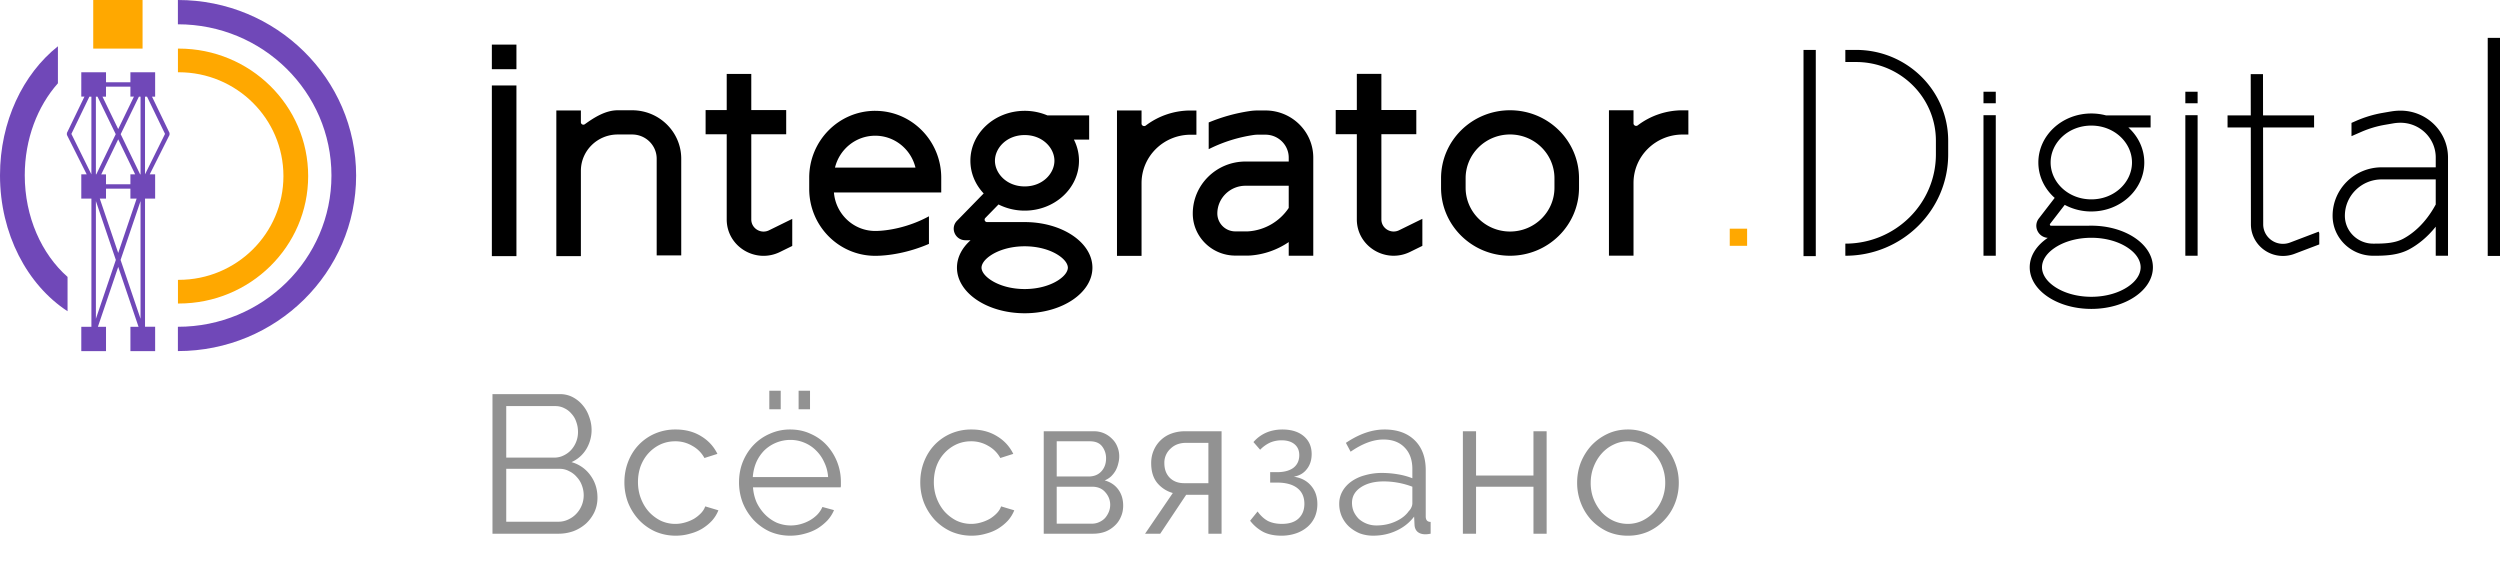 <svg width="178" height="41" fill="none" xmlns="http://www.w3.org/2000/svg"><g clip-path="url(#clip0_602:932)"><path fill-rule="evenodd" clip-rule="evenodd" d="M6.638 0h3.513v3.46H6.638V0zm6.06 3.46h.028c5.09 0 9.215 4.063 9.215 9.076 0 5.012-4.126 9.075-9.215 9.075h-.056v-1.686h.057c4.116 0 7.453-3.308 7.453-7.39 0-4.08-3.337-7.39-7.453-7.39l-.038.001h-.02V3.46h.03z" fill="#FFA800"/><path fill-rule="evenodd" clip-rule="evenodd" d="M12.666 0v1.73c6.038 0 10.933 4.82 10.933 10.768 0 5.947-4.895 10.769-10.933 10.769v1.73c7.008 0 12.69-5.596 12.69-12.499C25.355 5.596 19.673 0 12.665 0zM4.81 19.716c-1.848-1.632-3.047-4.265-3.047-7.236 0-2.584.908-4.914 2.361-6.55V3.295C1.638 5.27 0 8.646 0 12.48c0 4.177 1.944 7.81 4.81 9.679v-2.442zm5.515-12.835v5.533l1.425-2.88-1.282-2.653h-.143zm-.319 15.816v-8.38l-1.42 4.19 1.42 4.19zm-3.178-8.38v8.38l1.42-4.19-1.42-4.19zm-.32-7.436h-.142L5.083 9.535l1.424 2.88V6.88zm2.777 0v-.71H7.547v.71h-.251l1.12 2.309 1.12-2.31h-.252zm-.691 2.673l1.383 2.86h.03V6.881H9.89L8.593 9.554zm-1.046 3.877v.71h-.443l1.312 3.87 1.312-3.87h-.444v-.71H7.547zm1.737-.314v-.703h.339L8.416 9.92l-1.207 2.495h.338v.703h1.737zM8.24 9.554L6.942 6.881h-.115v5.533h.029l1.383-2.86zm2.582-2.673l1.25 2.587-.002.138-1.409 2.808h.385v1.727h-.72v9.125h.72V25h-1.76v-1.734h.577l-1.446-4.263-1.446 4.263h.577V25h-1.76v-1.734h.72V14.14h-.72v-1.727h.385l-1.41-2.808v-.138l1.25-2.587h-.225V5.146h1.76v.71h1.737v-.71h1.761v1.735h-.224z" fill="#7048B8"/><path fill-rule="evenodd" clip-rule="evenodd" d="M35.02 3.177v1.751h1.75V3.177h-1.75zm0 2.91v12.15h1.75V6.086h-1.75zm6.62 2.757c.677-.489 1.48-.993 2.342-.993h1.025c1.931 0 3.497 1.544 3.497 3.448v6.883h-1.748V11.3c0-.952-.783-1.724-1.75-1.724h-1.024c-1.448 0-2.623 1.158-2.623 2.586v6.075h-1.748V7.865h1.748v.84c0 .142.165.223.281.139zm10.102-1.006V5.265h1.749v2.573h2.486v1.724h-2.486v6.063c0 .64.683 1.058 1.264.772l1.653-.813v1.927l-.873.429c-1.744.857-3.793-.393-3.793-2.315V9.562h-1.503V7.838h1.503zm44.864-2.579v2.573h-1.503v1.724h1.503v6.064c0 1.921 2.049 3.171 3.793 2.314l.873-.429V15.58l-1.653.812c-.581.286-1.265-.13-1.265-.771V9.556h2.487V7.832h-2.487V5.259h-1.748zm-34.29 2.632c-2.596 0-4.7 2.132-4.7 4.76v.803c0 2.63 2.105 4.76 4.7 4.76.932 0 2.356-.214 3.825-.85v-1.965c-1.464.8-2.975 1.045-3.825 1.045-1.547 0-2.816-1.206-2.94-2.74h7.64v-1.052c0-2.63-2.105-4.76-4.7-4.76zm0 1.772c1.385 0 2.547.966 2.865 2.27h-5.73c.318-1.304 1.48-2.27 2.865-2.27zm18.962-.864c0 .15.181.23.3.14a5.271 5.271 0 013.197-1.071h.41v1.724h-.41c-1.931 0-3.497 1.544-3.497 3.448v5.176h-1.749V7.864h1.749V8.8zm35.329.126c-.12.091-.301.01-.301-.14v-.934h-1.749v10.352h1.749v-5.176c0-1.905 1.566-3.448 3.497-3.448h.409V7.854h-.409a5.27 5.27 0 00-3.196 1.071zm-9.093-1.074c-2.712 0-4.911 2.168-4.911 4.843v.673c0 2.674 2.199 4.842 4.911 4.842 2.713 0 4.912-2.168 4.912-4.842v-.674c0-2.674-2.199-4.842-4.912-4.842zm-3.162 4.843c0-1.723 1.416-3.119 3.162-3.119 1.747 0 3.163 1.396 3.163 3.119v.673c0 1.722-1.416 3.118-3.163 3.118-1.746 0-3.162-1.396-3.162-3.118v-.674zM86.059 10.62l.106-.051a10.51 10.51 0 013.095-.958c.102-.015.205-.022.307-.022h.53c.916 0 1.66.732 1.66 1.636v.276h-3.075c-2.075 0-3.757 1.659-3.757 3.705 0 1.653 1.36 2.993 3.037 2.993h.715c.085 0 .204.001.32-.005a5.582 5.582 0 002.76-.959v.974h1.748v-6.984c0-1.856-1.525-3.36-3.408-3.36h-.53a3.89 3.89 0 00-.564.04 12.28 12.28 0 00-2.944.815v1.9zm5.698 2.606v1.58a3.776 3.776 0 01-2.862 1.666c-.057.003-.11.003-.192.003h-.742a1.279 1.279 0 01-1.287-1.27c0-1.093.9-1.98 2.008-1.98h3.075zm-18.799.047c1.288 0 2.117-.931 2.117-1.829 0-.897-.83-1.828-2.117-1.828-1.288 0-2.118.93-2.118 1.828s.83 1.829 2.118 1.829zm0 1.724c2.135 0 3.866-1.59 3.866-3.553a3.3 3.3 0 00-.363-1.505h1.087V8.215h-2.977a4.14 4.14 0 00-1.613-.324c-2.135 0-3.866 1.591-3.866 3.553 0 .891.357 1.705.946 2.329l-1.899 1.945c-.507.52-.134 1.387.599 1.387h.368c-.61.543-.97 1.22-.97 1.953 0 1.793 2.159 3.246 4.822 3.246 2.663 0 4.822-1.453 4.822-3.246s-2.159-3.246-4.822-3.246a6.166 6.166 0 00-.1 0H70.28a.172.172 0 01-.126-.292l.94-.963c.553.28 1.189.44 1.865.44zm2.424 4.932c.555-.373.65-.711.65-.871 0-.16-.095-.498-.65-.872-.546-.367-1.398-.65-2.424-.65s-1.878.283-2.424.65c-.555.374-.65.712-.65.872 0 .16.095.498.65.871.546.368 1.398.651 2.424.651s1.878-.283 2.424-.65zM178 2.696v15.527h-.874V2.696H178zm-48.716 15.54V3.554h-.874v14.682h.874zm2.869-14.682h-.765v.862h.765c3.139 0 5.683 2.51 5.683 5.604v.97c0 3.51-2.887 6.357-6.448 6.357v.862c4.044 0 7.323-3.232 7.323-7.22v-.97c0-3.57-2.936-6.465-6.558-6.465zm9.946 2.977v.822h-.875V6.53h.875zm0 1.67V18.21h-.875V8.201h.875zm14.371-.848V6.53h-.874v.822h.874zm0 10.856V8.201h-.874V18.21h.874zm3.786-9.132l.009 6.899c.002 1.241 1.023 2.247 2.282 2.247.281 0 .56-.051.821-.15l1.764-.67v-.804l-.042-.105-2.035.774a1.435 1.435 0 01-.508.093c-.776 0-1.406-.62-1.407-1.386l-.01-6.898h3.633v-.862h-3.634l-.004-2.937-.874.001.004 2.936h-1.653v.862h1.654zm9.992-1.142c.22-.038.444-.057.667-.057 1.868 0 3.383 1.493 3.383 3.336v6.995h-.874v-2.07c-.637.8-1.308 1.296-1.868 1.602-.798.435-1.709.468-2.496.468h-.092c-1.594 0-2.887-1.274-2.887-2.846 0-1.906 1.566-3.45 3.499-3.45h3.844v-.7c0-1.365-1.124-2.473-2.509-2.473-.173 0-.347.015-.518.044l-.579.1c-.586.1-1.159.271-1.704.51l-.688.3V8.75l.333-.146a8.23 8.23 0 011.91-.571l.579-.1zm3.176 4.84v1.786c-.741 1.365-1.634 2.067-2.291 2.425-.58.317-1.282.361-2.073.361h-.092c-1.112 0-2.013-.888-2.013-1.984 0-1.43 1.176-2.589 2.625-2.589h3.844zm-24.522 1.42c1.652 0 2.896-1.226 2.896-2.626s-1.244-2.627-2.896-2.627c-1.653 0-2.897 1.227-2.897 2.627 0 1.4 1.244 2.626 2.897 2.626zm0 .862c2.082 0 3.771-1.562 3.771-3.488 0-.976-.434-1.859-1.133-2.492h1.583v-.862h-3.18a4.054 4.054 0 00-1.041-.135c-2.083 0-3.771 1.562-3.771 3.489 0 .99.447 1.885 1.163 2.52l-1.128 1.464c-.425.552-.049 1.338.636 1.382-.795.536-1.286 1.277-1.286 2.096 0 1.637 1.964 2.963 4.386 2.963s4.385-1.326 4.385-2.963-1.963-2.963-4.385-2.963c-.101 0-.2.002-.298.006h-2.566a.086.086 0 01-.07-.138l1.041-1.35a3.98 3.98 0 001.893.471zm-2.607 2.59c.575-.388 1.389-.665 2.33-.71h.007c.089-.005.179-.007.27-.007 1.057 0 1.976.29 2.606.717.635.428.905.933.905 1.384 0 .452-.27.956-.905 1.384-.63.426-1.549.717-2.606.717s-1.976-.29-2.607-.717c-.634-.428-.905-.932-.905-1.384 0-.451.271-.956.905-1.384z" fill="#000"/><path d="M123.158 16.282h1.236v1.22h-1.236v-1.22z" fill="#FFA800"/></g><path d="M42.54 35.438c0 .373-.075.719-.224 1.036-.15.308-.35.579-.602.812a2.891 2.891 0 01-.882.532 3.15 3.15 0 01-1.078.182h-4.69v-9.94h4.788c.345 0 .658.075.938.224.28.15.518.345.714.588.196.233.345.504.448.812a2.643 2.643 0 01-.21 2.296c-.252.41-.602.719-1.05.924a2.45 2.45 0 011.344.938c.336.457.504.99.504 1.596zm-.98-.168c0-.243-.042-.476-.126-.7a1.706 1.706 0 00-.364-.602 1.616 1.616 0 00-.546-.42 1.38 1.38 0 00-.672-.168h-3.808v3.766h3.71a1.6 1.6 0 00.7-.154c.224-.103.415-.238.574-.406a1.907 1.907 0 00.532-1.316zm-5.516-6.356v3.668h3.416c.243 0 .467-.051.672-.154.215-.103.397-.238.546-.406a1.891 1.891 0 00.476-1.274c0-.252-.042-.49-.126-.714a1.532 1.532 0 00-.336-.574 1.473 1.473 0 00-.504-.392 1.366 1.366 0 00-.644-.154h-3.5zm8.414 5.418c0-.513.088-.999.266-1.456.177-.457.424-.854.742-1.19a3.526 3.526 0 011.162-.812 3.663 3.663 0 011.484-.294c.69 0 1.292.159 1.806.476.513.308.9.728 1.162 1.26l-.924.294a2.16 2.16 0 00-.868-.868 2.352 2.352 0 00-1.218-.322c-.374 0-.724.075-1.05.224-.318.15-.598.355-.84.616-.234.252-.42.555-.56.91a3.33 3.33 0 00-.196 1.162c0 .41.07.798.21 1.162.14.364.33.681.574.952.242.261.522.471.84.63a2.463 2.463 0 001.722.126 2.83 2.83 0 00.644-.266 2.46 2.46 0 00.504-.406c.14-.15.238-.308.294-.476l.938.28a2.478 2.478 0 01-.448.728c-.196.215-.43.406-.7.574-.262.159-.556.28-.882.364-.318.093-.65.14-.994.14a3.627 3.627 0 01-1.47-.294 3.707 3.707 0 01-1.162-.826 4.027 4.027 0 01-.77-1.218 4.029 4.029 0 01-.266-1.47zm10.317-5.194v-1.316h.812v1.316h-.812zm2.086 0v-1.316h.812v1.316h-.812zm-.588 9.002a3.627 3.627 0 01-1.47-.294 3.758 3.758 0 01-1.148-.826 4.031 4.031 0 01-.77-1.218 4.03 4.03 0 01-.266-1.47c0-.513.089-.994.266-1.442.187-.457.439-.854.756-1.19a3.527 3.527 0 011.162-.812 3.453 3.453 0 011.456-.308c.532 0 1.017.103 1.456.308.448.196.83.467 1.148.812a3.843 3.843 0 011.008 2.618v.224a.56.56 0 01-.014.154h-6.244c.028.392.117.756.266 1.092.159.327.36.611.602.854.243.243.518.434.826.574a2.621 2.621 0 001.708.098c.233-.065.448-.154.644-.266.196-.112.373-.247.532-.406.159-.168.28-.35.364-.546l.826.224c-.112.27-.27.518-.476.742a3.629 3.629 0 01-.714.574c-.27.159-.57.28-.896.364-.327.093-.667.14-1.022.14zm2.688-4.172a2.8 2.8 0 00-.28-1.064 2.718 2.718 0 00-.588-.84 2.5 2.5 0 00-.826-.546 2.518 2.518 0 00-.994-.196 2.665 2.665 0 00-1.848.742 2.85 2.85 0 00-.574.84c-.14.327-.224.681-.252 1.064h5.362zm6.563.364c0-.513.089-.999.266-1.456.178-.457.425-.854.742-1.19a3.526 3.526 0 011.162-.812 3.663 3.663 0 011.484-.294c.69 0 1.293.159 1.806.476.514.308.9.728 1.162 1.26l-.924.294a2.16 2.16 0 00-.868-.868 2.352 2.352 0 00-1.218-.322c-.373 0-.723.075-1.05.224a2.739 2.739 0 00-1.4 1.526c-.13.355-.196.742-.196 1.162 0 .41.07.798.21 1.162.14.364.332.681.574.952.243.261.523.471.84.63a2.463 2.463 0 001.722.126 2.83 2.83 0 00.644-.266 2.46 2.46 0 00.504-.406c.14-.15.238-.308.294-.476l.938.28a2.478 2.478 0 01-.448.728c-.196.215-.43.406-.7.574-.261.159-.555.28-.882.364-.317.093-.648.14-.994.14a3.627 3.627 0 01-1.47-.294 3.707 3.707 0 01-1.162-.826 4.027 4.027 0 01-.77-1.218 4.029 4.029 0 01-.266-1.47zm12.36-3.626a1.773 1.773 0 011.288.532c.168.159.294.345.378.56.093.215.14.448.14.7 0 .168-.023.336-.07.504a1.95 1.95 0 01-.182.49c-.084.15-.192.29-.322.42-.13.121-.285.22-.462.294.41.112.733.327.966.644.233.317.35.7.35 1.148 0 .299-.056.57-.168.812a1.77 1.77 0 01-.448.63 2.06 2.06 0 01-.672.42c-.261.093-.546.14-.854.14h-3.514v-7.294h3.57zm-.378 3.22c.382 0 .686-.121.91-.364.224-.243.336-.55.336-.924a1.36 1.36 0 00-.28-.854c-.187-.243-.476-.364-.868-.364h-2.366v2.506h2.268zm.224 3.36c.196 0 .373-.037.532-.112.168-.075.308-.173.42-.294.112-.13.2-.275.266-.434a1.32 1.32 0 00.098-.504c0-.336-.117-.635-.35-.896-.224-.261-.537-.392-.938-.392h-2.52v2.632h2.492zm5.774-2.184a2.218 2.218 0 01-1.106-.714c-.29-.355-.434-.826-.434-1.414 0-.327.06-.63.182-.91a2.161 2.161 0 011.246-1.19 2.77 2.77 0 01.98-.168h2.604V38h-.938v-2.772h-1.582L82.608 38H81.53l1.974-2.898zm2.534-.7v-2.87h-1.624c-.196 0-.387.033-.574.098a1.4 1.4 0 00-.476.294 1.348 1.348 0 00-.462 1.05c0 .43.126.775.378 1.036.261.261.602.392 1.022.392h1.736zm3.208-2.926a2.54 2.54 0 01.91-.672c.354-.15.737-.224 1.148-.224.644 0 1.152.159 1.526.476.373.317.56.742.56 1.274 0 .43-.117.789-.35 1.078-.224.29-.532.467-.924.532.522.075.933.29 1.232.644.298.345.448.78.448 1.302 0 .336-.061.644-.182.924a2.03 2.03 0 01-.518.7 2.46 2.46 0 01-.812.462 3.136 3.136 0 01-1.05.168c-.504 0-.934-.089-1.288-.266a2.917 2.917 0 01-.938-.798l.532-.658c.214.299.457.523.728.672.28.14.616.21 1.008.21.513 0 .905-.126 1.176-.378.28-.261.42-.611.42-1.05 0-.485-.168-.859-.504-1.12-.336-.261-.817-.392-1.442-.392h-.49v-.742h.49c.494 0 .882-.103 1.162-.308.28-.215.42-.518.42-.91 0-.327-.112-.583-.336-.77-.224-.187-.532-.28-.924-.28-.28 0-.546.051-.798.154a2.345 2.345 0 00-.728.518l-.476-.546zm8.528 6.664c-.345 0-.667-.056-.966-.168a2.64 2.64 0 01-.77-.49 2.254 2.254 0 01-.504-.714 2.228 2.228 0 01-.182-.896c0-.317.075-.611.224-.882.15-.27.36-.504.63-.7a2.98 2.98 0 01.966-.448 4.274 4.274 0 011.232-.168c.374 0 .752.033 1.134.098a4.92 4.92 0 011.022.28v-.658c0-.644-.182-1.153-.546-1.526-.364-.383-.868-.574-1.512-.574-.373 0-.756.075-1.148.224-.392.15-.788.364-1.19.644l-.336-.63c.943-.635 1.858-.952 2.744-.952.915 0 1.633.257 2.156.77.523.513.784 1.223.784 2.128v3.29c0 .261.117.392.35.392V38c-.159.028-.28.042-.364.042-.243 0-.434-.06-.574-.182-.131-.121-.201-.29-.21-.504l-.028-.574c-.336.439-.76.775-1.274 1.008-.504.233-1.05.35-1.638.35zm.224-.728c.495 0 .947-.093 1.358-.28.42-.187.737-.434.952-.742a.793.793 0 00.182-.266.68.68 0 00.07-.28v-1.19a5.782 5.782 0 00-2.03-.378c-.672 0-1.218.14-1.638.42-.42.28-.63.649-.63 1.106 0 .224.042.434.126.63.093.196.215.369.364.518a1.876 1.876 0 001.246.462zm7.097-3.556h4.088v-3.15h.938V38h-.938v-3.346h-4.088V38h-.938v-7.294h.938v3.15zm10.809 4.284a3.53 3.53 0 01-1.456-.294 3.77 3.77 0 01-1.148-.826 3.798 3.798 0 01-.742-1.204 3.96 3.96 0 01-.266-1.442c0-.513.089-.999.266-1.456.187-.457.439-.859.756-1.204a3.77 3.77 0 011.148-.826c.439-.205.92-.308 1.442-.308a3.36 3.36 0 011.442.308c.448.205.831.48 1.148.826.327.345.579.747.756 1.204.187.457.28.943.28 1.456 0 .504-.088.985-.266 1.442a3.645 3.645 0 01-.756 1.204c-.317.345-.7.62-1.148.826a3.527 3.527 0 01-1.456.294zm-2.646-3.752c0 .41.07.793.21 1.148.14.345.327.653.56.924.243.261.523.467.84.616.327.15.672.224 1.036.224a2.37 2.37 0 001.022-.224c.327-.159.612-.369.854-.63a3.085 3.085 0 00.784-2.086c0-.401-.07-.78-.21-1.134a2.875 2.875 0 00-.574-.938 2.562 2.562 0 00-.854-.63 2.252 2.252 0 00-1.022-.238c-.364 0-.704.08-1.022.238-.317.15-.597.36-.84.63-.242.27-.434.588-.574.952-.14.355-.21.737-.21 1.148z" fill="#929292"/><defs><clipPath id="clip0_602:932"><path fill="#fff" d="M0 0h178v25H0z"/></clipPath></defs></svg>